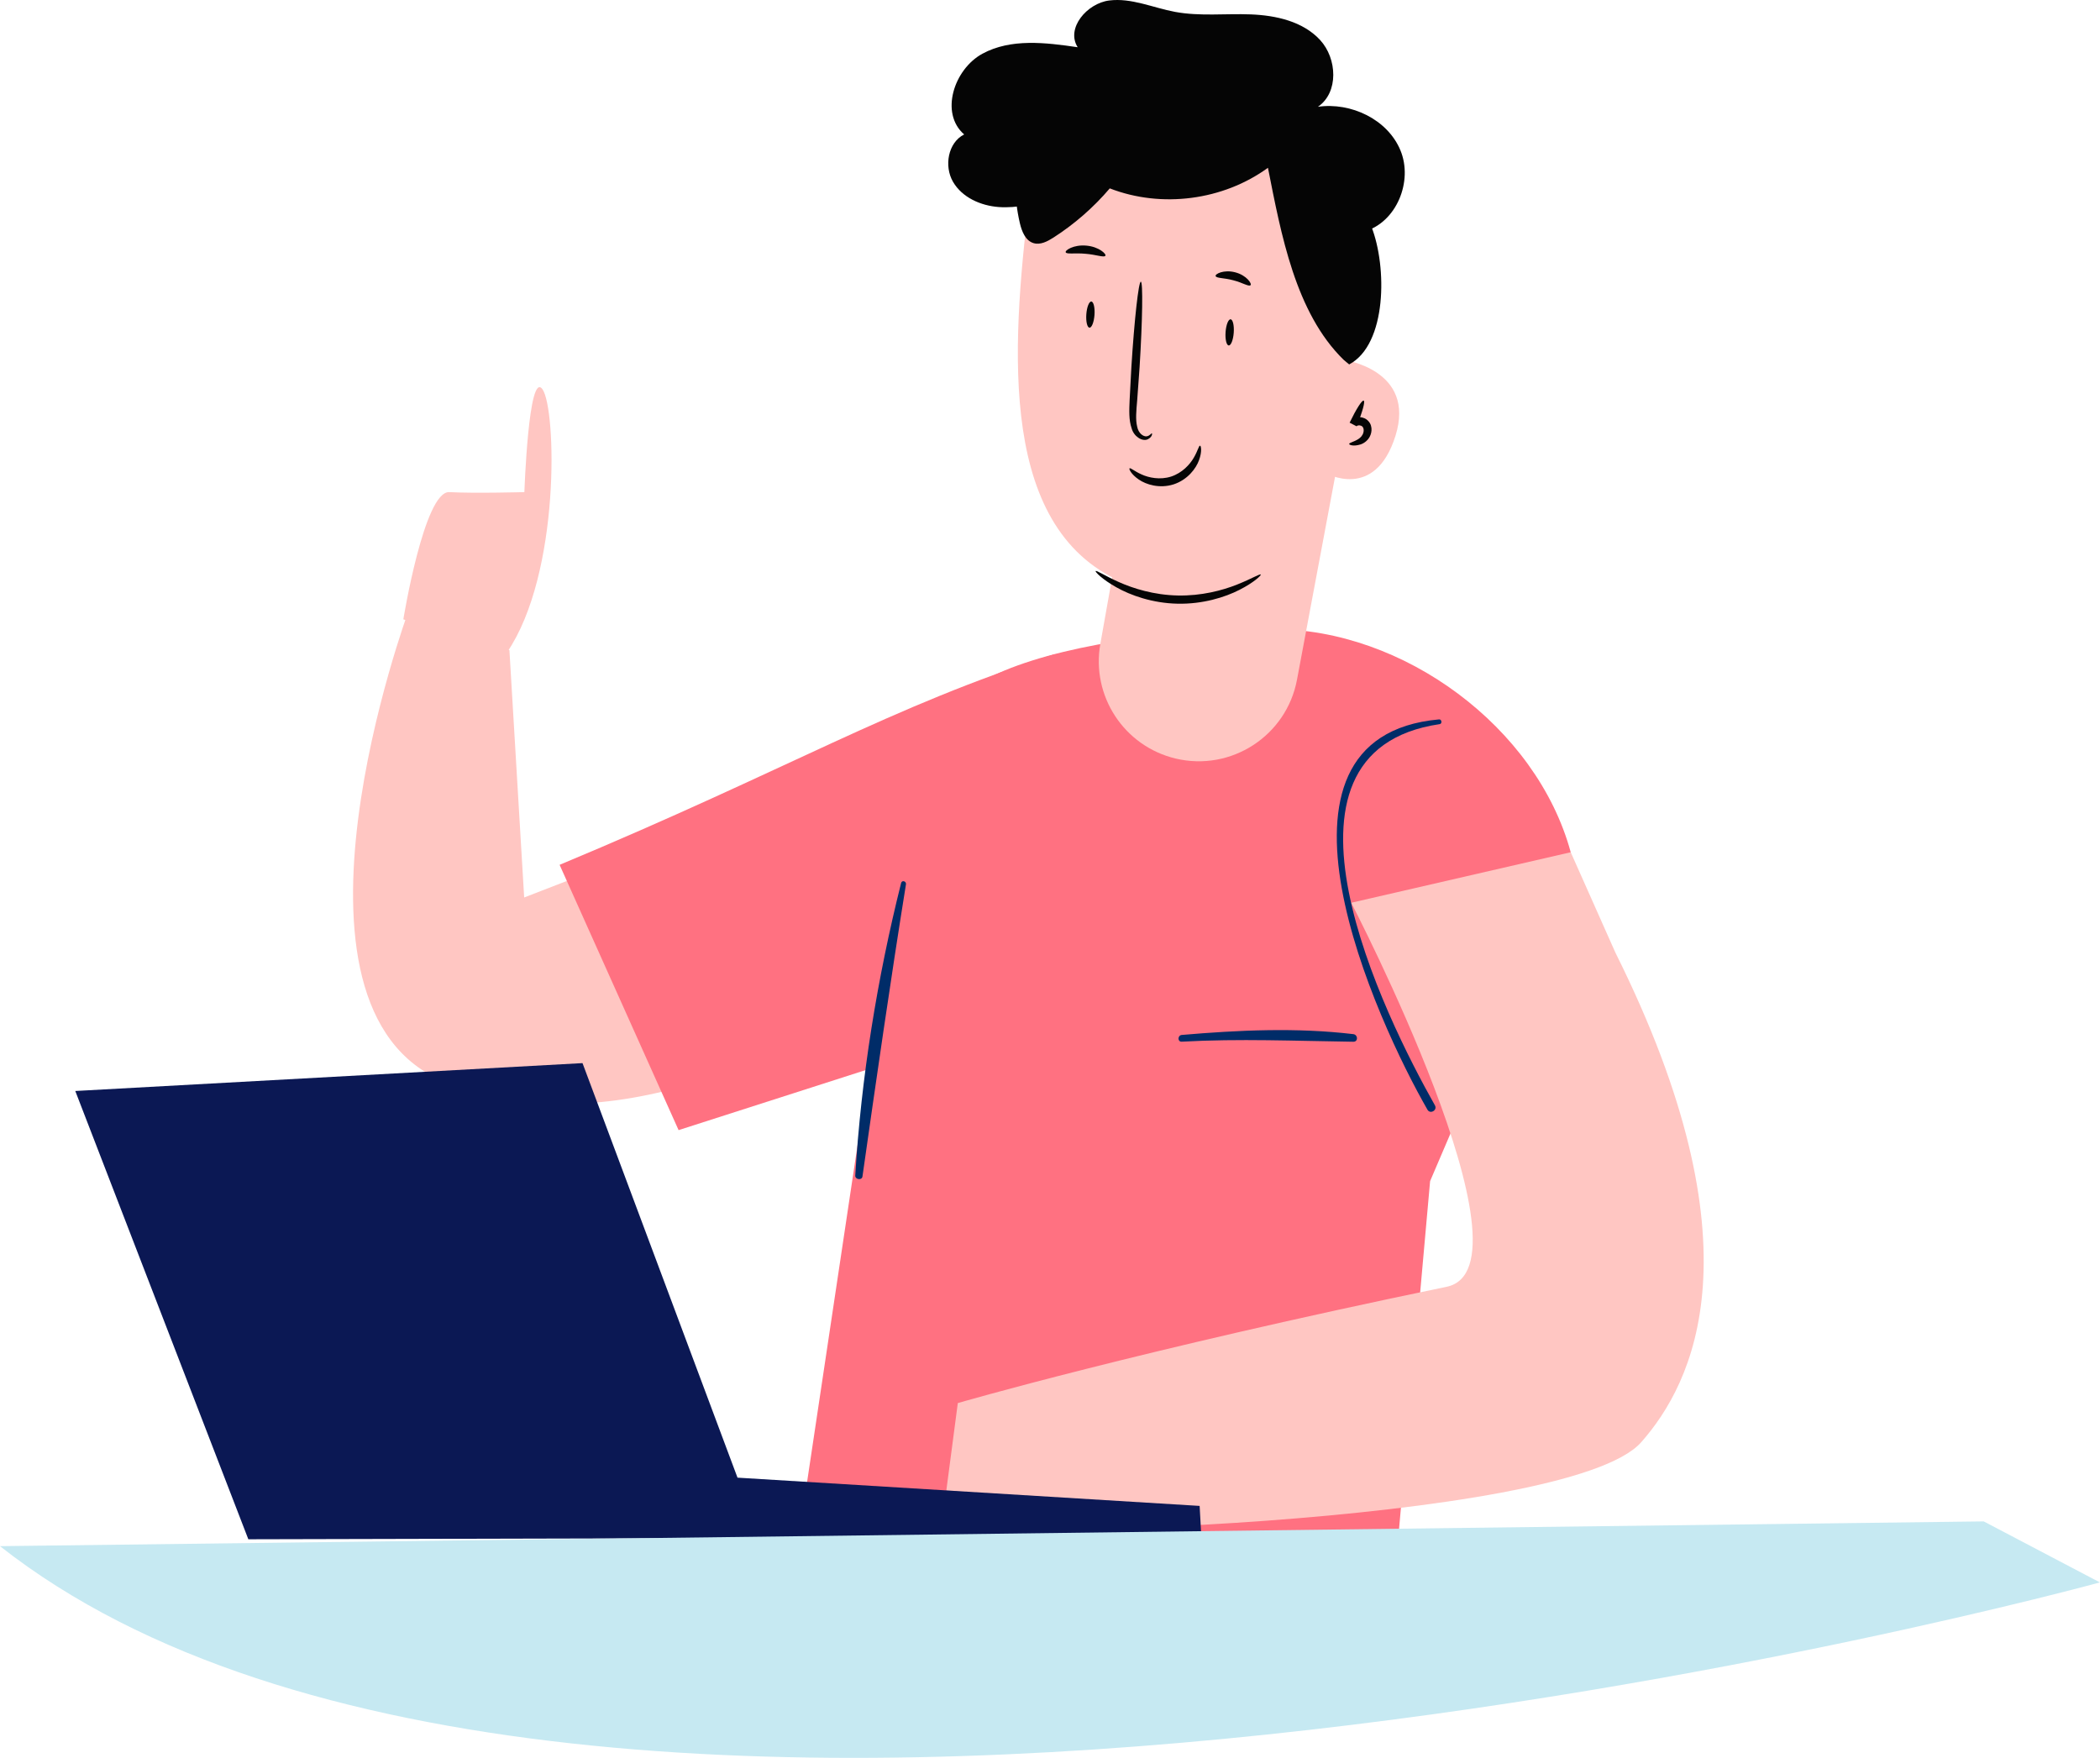 <svg width="307" height="257" viewBox="0 0 307 257" fill="none" xmlns="http://www.w3.org/2000/svg">
<path d="M203.646 233.395C203.646 233.395 141.865 247.767 117.047 222.949L125.927 163.673C128.627 146.633 127.017 113.851 140.064 102.22C142.591 99.969 145.02 98.849 145.02 98.849C154.174 94.428 170.459 92.043 186.093 91.981C205.088 91.907 224.637 106.27 229.625 124.598L209.067 172.686L203.646 233.395Z" fill="#FF7181"/>
<path d="M197.537 131.983C197.537 131.983 225.213 185.294 211.472 188.132C166.263 197.472 140.022 205.131 140.022 205.131L137.717 222.685C138.393 225.34 229.183 223.044 239.935 210.848C247.527 202.235 257.621 182.332 236.147 139.253L229.625 124.598L197.537 131.983Z" fill="#FFC6C2"/>
<path d="M145.563 104.523L76.629 131.211L74.472 95.048L59.714 89.34C59.714 89.34 38.313 147.386 65.077 158.193C91.84 169.002 121.996 149.03 121.996 149.03L145.563 104.523Z" fill="#FFC6C2"/>
<path d="M154.091 95.661C130.03 103.326 115.681 112.31 81.809 126.438L99.203 165.225L129.184 155.6L154.091 95.661Z" fill="#FF7181"/>
<path d="M172.759 152.294C181.158 151.827 189.452 152.191 197.844 152.303C198.577 152.312 198.534 151.275 197.844 151.192C189.576 150.203 181.036 150.599 172.759 151.31C172.136 151.365 172.12 152.331 172.759 152.294Z" fill="#002C68"/>
<path d="M210.377 105.176C182.001 107.738 201.41 149.575 208.682 162.24C209.085 162.946 210.175 162.314 209.772 161.603C202.546 148.806 183.204 109.874 210.471 105.868C210.86 105.81 210.773 105.139 210.377 105.176Z" fill="#002C68"/>
<path d="M131.735 129.095C128.241 143.028 125.898 157.517 125.031 171.863C124.994 172.457 125.999 172.606 126.084 172.006C128.115 157.742 130.155 143.518 132.443 129.288C132.517 128.835 131.854 128.626 131.735 129.095Z" fill="#002C68"/>
<path d="M198.15 51.813C198.582 45.822 199.017 39.831 199.452 33.84C204.159 32.515 206.609 26.489 204.727 21.972C202.851 17.456 197.513 14.919 192.669 15.611C195.726 13.53 195.491 8.56 192.982 5.843C190.475 3.127 186.542 2.246 182.849 2.104C179.153 1.961 175.411 2.41 171.777 1.736C168.557 1.136 165.402 -0.339 162.152 0.071C158.903 0.482 155.793 4.139 157.546 6.906C152.859 6.218 147.787 5.593 143.622 7.854C139.457 10.114 137.367 16.547 140.948 19.652C138.583 20.857 137.99 24.279 139.319 26.577C140.649 28.872 143.372 30.079 146.019 30.27C148.664 30.459 151.29 29.79 153.859 29.125" fill="#050505"/>
<path d="M197.384 40.162L196.439 52.616C196.439 52.616 207.028 54.044 204.01 63.701C200.99 73.358 193.748 69.133 193.748 69.133C193.748 69.133 191.938 93.882 166.584 86.035C146.408 79.789 147.643 53.662 150.203 31.388C151.196 22.759 159.358 16.825 167.884 18.486L183.125 21.455C191.936 23.171 198.065 31.213 197.384 40.162Z" fill="#FFC6C2"/>
<path d="M196.438 62.95L189.608 99.377C188.069 107.583 179.978 112.834 171.858 110.898C164.328 109.099 159.507 101.749 160.86 94.129L164.569 73.251L196.438 62.95Z" fill="#FFC6C2"/>
<path d="M168.398 63.362C168.437 63.348 168.513 63.872 167.768 64.236C166.99 64.581 165.748 63.828 165.426 62.593C165.012 61.404 165.077 59.965 165.141 58.486C165.224 56.913 165.309 55.31 165.399 53.626C165.831 46.734 166.448 41.163 166.779 41.182C167.108 41.205 167.025 46.807 166.595 53.702C166.473 55.381 166.356 56.986 166.243 58.557C166.112 60.05 165.99 61.352 166.238 62.354C166.422 63.366 167.161 63.863 167.644 63.787C168.133 63.704 168.313 63.297 168.398 63.362Z" fill="#050505"/>
<path d="M160.173 83.493C160.286 83.341 161.475 84.167 163.57 85.098C165.649 86.034 168.705 86.991 172.171 87.062C175.637 87.136 178.731 86.31 180.849 85.462C182.978 84.62 184.204 83.845 184.31 84.001C184.395 84.114 183.326 85.153 181.196 86.237C179.085 87.32 175.833 88.339 172.144 88.26C168.462 88.185 165.253 87.028 163.19 85.857C161.104 84.684 160.081 83.601 160.173 83.493Z" fill="#050505"/>
<path d="M165.125 68.473C165.266 68.351 165.825 68.891 166.889 69.363C167.929 69.841 169.576 70.193 171.202 69.675C172.823 69.147 173.957 67.902 174.523 66.909C175.114 65.904 175.252 65.14 175.436 65.159C175.578 65.156 175.755 66 175.289 67.27C174.849 68.507 173.607 70.147 171.567 70.816C169.518 71.463 167.556 70.853 166.475 70.103C165.36 69.342 165.008 68.553 165.125 68.473Z" fill="#050505"/>
<path d="M197.236 64.909C197.22 64.728 197.852 64.638 198.556 64.205C198.903 63.982 199.209 63.665 199.317 63.221C199.43 62.768 199.301 62.347 198.949 62.234C198.66 62.122 198.384 62.216 198.319 62.324L197.303 61.795C198.257 59.824 199.11 58.463 199.359 58.573C199.605 58.683 199.172 60.229 198.351 62.26L197.335 61.731C197.763 61.004 198.701 60.838 199.377 61.114C199.872 61.278 200.309 61.775 200.426 62.241C200.568 62.722 200.506 63.184 200.366 63.566C200.085 64.346 199.425 64.803 198.917 64.971C197.855 65.307 197.234 65.045 197.236 64.909Z" fill="#050505"/>
<path d="M177.716 40.364C177.587 40.068 178.912 39.371 180.582 39.815C182.256 40.249 183.066 41.505 182.808 41.703C182.562 41.937 181.591 41.3 180.278 40.974C178.974 40.613 177.815 40.691 177.716 40.364Z" fill="#050505"/>
<path d="M155.798 36.891C155.646 36.608 156.962 35.741 158.801 35.909C160.641 36.063 161.787 37.144 161.591 37.397C161.405 37.685 160.207 37.218 158.698 37.103C157.189 36.953 155.929 37.206 155.798 36.891Z" fill="#050505"/>
<path d="M196.438 52.616C189.362 45.717 187.285 34.222 185.362 24.53C178.81 29.302 169.795 30.475 162.239 27.541C159.868 30.328 157.081 32.761 154.001 34.737C153.125 35.298 152.088 35.846 151.09 35.544C149.905 35.185 149.374 33.824 149.091 32.616C148.19 28.75 148.155 24.611 149.505 20.878C150.853 17.143 153.679 13.863 157.382 12.431C161.34 10.896 165.793 11.563 169.903 12.628C176.092 14.234 182.057 16.699 187.575 19.93C192.989 23.102 198.191 27.299 200.489 33.141C202.786 38.98 202.775 50.328 197.237 53.281" fill="#050505"/>
<path d="M179.628 50.505C179.296 50.482 179.092 49.605 179.168 48.55C179.241 47.494 179.572 46.659 179.901 46.682C180.23 46.705 180.437 47.582 180.361 48.637C180.285 49.691 179.959 50.528 179.628 50.505Z" fill="#050505"/>
<path d="M159.27 47.906C158.939 47.883 158.734 47.007 158.81 45.952C158.884 44.896 159.215 44.061 159.544 44.084C159.873 44.107 160.08 44.983 160.004 46.039C159.928 47.092 159.601 47.929 159.27 47.906Z" fill="#050505"/>
<path d="M58.965 90.547C58.965 90.547 62.026 71.745 65.686 71.948C69.345 72.15 76.66 71.948 76.66 71.948C76.66 71.948 77.27 54.064 79.303 56.909C81.336 59.754 81.975 83.815 74.135 95.358L58.965 90.547Z" fill="#FFC6C2"/>
<path d="M175.625 224.706L175.375 220.164L107.816 216.034L85.158 155.428L11.005 159.503L36.304 225.042L175.625 224.706Z" fill="#0B1854"/>
<path d="M0 226.049L289.999 222.429L306.984 231.348C306.984 231.348 84.359 292.451 0 226.049Z" fill="#C6E9F2"/>
</svg>
